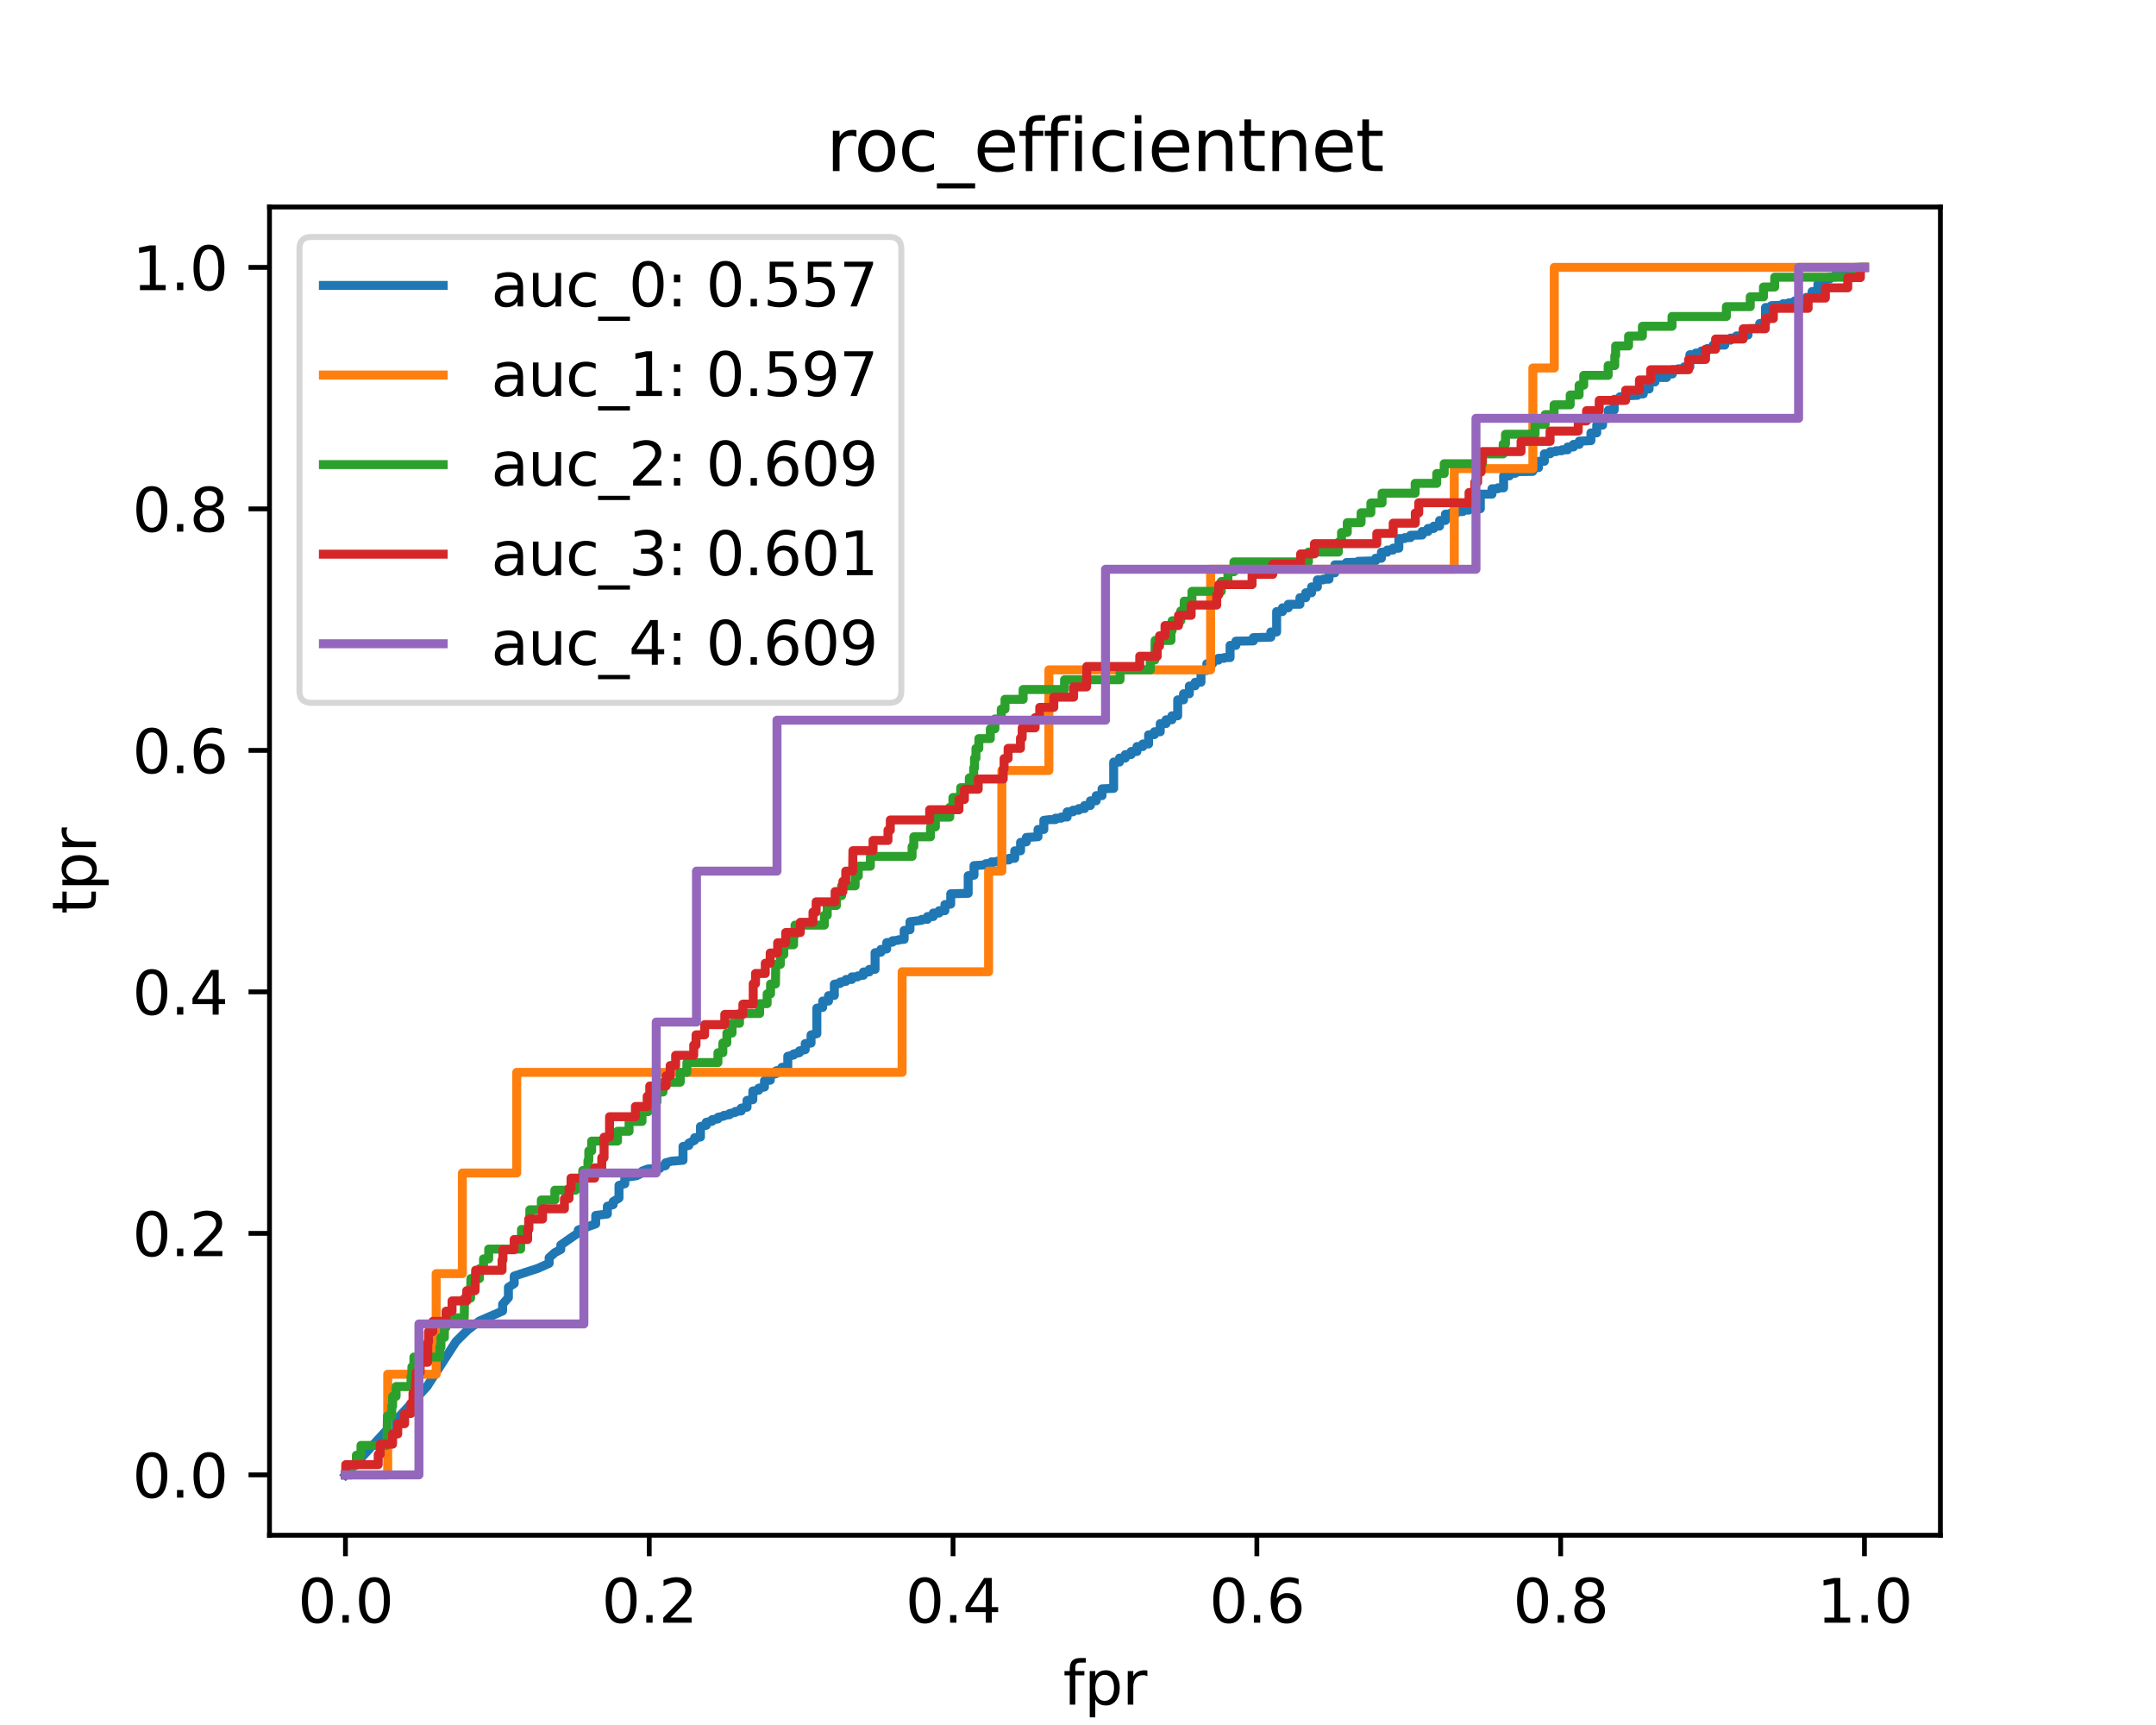 <?xml version="1.0" encoding="utf-8" standalone="no"?>
<!DOCTYPE svg PUBLIC "-//W3C//DTD SVG 1.1//EN"
  "http://www.w3.org/Graphics/SVG/1.1/DTD/svg11.dtd">
<svg height="288pt" version="1.1" viewBox="0 0 360 288" width="360pt" xmlns="http://www.w3.org/2000/svg" xmlns:xlink="http://www.w3.org/1999/xlink">
 <defs>
  <style type="text/css">*{stroke-linecap:butt;stroke-linejoin:round;}</style>
 </defs>
 <g id="figure_1">
  <g id="patch_1">
   <path d="M 0 288 
L 360 288 
L 360 0 
L 0 0 
z
" style="fill:#ffffff;"/>
  </g>
  <g id="axes_1">
   <g id="patch_2">
    <path d="M 45 256.32 
L 324 256.32 
L 324 34.56 
L 45 34.56 
z
" style="fill:#ffffff;"/>
   </g>
   <g id="matplotlib.axis_1">
    <g id="xtick_1">
     <g id="line2d_1">
      <defs>
       <path d="M 0 0 
L 0 3.5 
" id="me33d2b4b47" style="stroke:#000000;stroke-width:0.8;"/>
      </defs>
      <g>
       <use style="stroke:#000000;stroke-width:0.8;" x="57.682" xlink:href="#me33d2b4b47" y="256.32"/>
      </g>
     </g>
     <g id="text_1">
      <!-- 0.0 -->
      <g transform="translate(49.73 270.918)scale(0.1 -0.1)">
       <defs>
        <path d="M 2034 4250 
Q 1547 4250 1301 3770 
Q 1056 3291 1056 2328 
Q 1056 1369 1301 889 
Q 1547 409 2034 409 
Q 2525 409 2770 889 
Q 3016 1369 3016 2328 
Q 3016 3291 2770 3770 
Q 2525 4250 2034 4250 
z
M 2034 4750 
Q 2819 4750 3233 4129 
Q 3647 3509 3647 2328 
Q 3647 1150 3233 529 
Q 2819 -91 2034 -91 
Q 1250 -91 836 529 
Q 422 1150 422 2328 
Q 422 3509 836 4129 
Q 1250 4750 2034 4750 
z
" id="DejaVuSans-30" transform="scale(0.016)"/>
        <path d="M 684 794 
L 1344 794 
L 1344 0 
L 684 0 
L 684 794 
z
" id="DejaVuSans-2e" transform="scale(0.016)"/>
       </defs>
       <use xlink:href="#DejaVuSans-30"/>
       <use x="63.623" xlink:href="#DejaVuSans-2e"/>
       <use x="95.41" xlink:href="#DejaVuSans-30"/>
      </g>
     </g>
    </g>
    <g id="xtick_2">
     <g id="line2d_2">
      <g>
       <use style="stroke:#000000;stroke-width:0.8;" x="108.409" xlink:href="#me33d2b4b47" y="256.32"/>
      </g>
     </g>
     <g id="text_2">
      <!-- 0.2 -->
      <g transform="translate(100.458 270.918)scale(0.1 -0.1)">
       <defs>
        <path d="M 1228 531 
L 3431 531 
L 3431 0 
L 469 0 
L 469 531 
Q 828 903 1448 1529 
Q 2069 2156 2228 2338 
Q 2531 2678 2651 2914 
Q 2772 3150 2772 3378 
Q 2772 3750 2511 3984 
Q 2250 4219 1831 4219 
Q 1534 4219 1204 4116 
Q 875 4013 500 3803 
L 500 4441 
Q 881 4594 1212 4672 
Q 1544 4750 1819 4750 
Q 2544 4750 2975 4387 
Q 3406 4025 3406 3419 
Q 3406 3131 3298 2873 
Q 3191 2616 2906 2266 
Q 2828 2175 2409 1742 
Q 1991 1309 1228 531 
z
" id="DejaVuSans-32" transform="scale(0.016)"/>
       </defs>
       <use xlink:href="#DejaVuSans-30"/>
       <use x="63.623" xlink:href="#DejaVuSans-2e"/>
       <use x="95.41" xlink:href="#DejaVuSans-32"/>
      </g>
     </g>
    </g>
    <g id="xtick_3">
     <g id="line2d_3">
      <g>
       <use style="stroke:#000000;stroke-width:0.8;" x="159.136" xlink:href="#me33d2b4b47" y="256.32"/>
      </g>
     </g>
     <g id="text_3">
      <!-- 0.4 -->
      <g transform="translate(151.185 270.918)scale(0.1 -0.1)">
       <defs>
        <path d="M 2419 4116 
L 825 1625 
L 2419 1625 
L 2419 4116 
z
M 2253 4666 
L 3047 4666 
L 3047 1625 
L 3713 1625 
L 3713 1100 
L 3047 1100 
L 3047 0 
L 2419 0 
L 2419 1100 
L 313 1100 
L 313 1709 
L 2253 4666 
z
" id="DejaVuSans-34" transform="scale(0.016)"/>
       </defs>
       <use xlink:href="#DejaVuSans-30"/>
       <use x="63.623" xlink:href="#DejaVuSans-2e"/>
       <use x="95.41" xlink:href="#DejaVuSans-34"/>
      </g>
     </g>
    </g>
    <g id="xtick_4">
     <g id="line2d_4">
      <g>
       <use style="stroke:#000000;stroke-width:0.8;" x="209.864" xlink:href="#me33d2b4b47" y="256.32"/>
      </g>
     </g>
     <g id="text_4">
      <!-- 0.6 -->
      <g transform="translate(201.912 270.918)scale(0.1 -0.1)">
       <defs>
        <path d="M 2113 2584 
Q 1688 2584 1439 2293 
Q 1191 2003 1191 1497 
Q 1191 994 1439 701 
Q 1688 409 2113 409 
Q 2538 409 2786 701 
Q 3034 994 3034 1497 
Q 3034 2003 2786 2293 
Q 2538 2584 2113 2584 
z
M 3366 4563 
L 3366 3988 
Q 3128 4100 2886 4159 
Q 2644 4219 2406 4219 
Q 1781 4219 1451 3797 
Q 1122 3375 1075 2522 
Q 1259 2794 1537 2939 
Q 1816 3084 2150 3084 
Q 2853 3084 3261 2657 
Q 3669 2231 3669 1497 
Q 3669 778 3244 343 
Q 2819 -91 2113 -91 
Q 1303 -91 875 529 
Q 447 1150 447 2328 
Q 447 3434 972 4092 
Q 1497 4750 2381 4750 
Q 2619 4750 2861 4703 
Q 3103 4656 3366 4563 
z
" id="DejaVuSans-36" transform="scale(0.016)"/>
       </defs>
       <use xlink:href="#DejaVuSans-30"/>
       <use x="63.623" xlink:href="#DejaVuSans-2e"/>
       <use x="95.41" xlink:href="#DejaVuSans-36"/>
      </g>
     </g>
    </g>
    <g id="xtick_5">
     <g id="line2d_5">
      <g>
       <use style="stroke:#000000;stroke-width:0.8;" x="260.591" xlink:href="#me33d2b4b47" y="256.32"/>
      </g>
     </g>
     <g id="text_5">
      <!-- 0.8 -->
      <g transform="translate(252.639 270.918)scale(0.1 -0.1)">
       <defs>
        <path d="M 2034 2216 
Q 1584 2216 1326 1975 
Q 1069 1734 1069 1313 
Q 1069 891 1326 650 
Q 1584 409 2034 409 
Q 2484 409 2743 651 
Q 3003 894 3003 1313 
Q 3003 1734 2745 1975 
Q 2488 2216 2034 2216 
z
M 1403 2484 
Q 997 2584 770 2862 
Q 544 3141 544 3541 
Q 544 4100 942 4425 
Q 1341 4750 2034 4750 
Q 2731 4750 3128 4425 
Q 3525 4100 3525 3541 
Q 3525 3141 3298 2862 
Q 3072 2584 2669 2484 
Q 3125 2378 3379 2068 
Q 3634 1759 3634 1313 
Q 3634 634 3220 271 
Q 2806 -91 2034 -91 
Q 1263 -91 848 271 
Q 434 634 434 1313 
Q 434 1759 690 2068 
Q 947 2378 1403 2484 
z
M 1172 3481 
Q 1172 3119 1398 2916 
Q 1625 2713 2034 2713 
Q 2441 2713 2670 2916 
Q 2900 3119 2900 3481 
Q 2900 3844 2670 4047 
Q 2441 4250 2034 4250 
Q 1625 4250 1398 4047 
Q 1172 3844 1172 3481 
z
" id="DejaVuSans-38" transform="scale(0.016)"/>
       </defs>
       <use xlink:href="#DejaVuSans-30"/>
       <use x="63.623" xlink:href="#DejaVuSans-2e"/>
       <use x="95.41" xlink:href="#DejaVuSans-38"/>
      </g>
     </g>
    </g>
    <g id="xtick_6">
     <g id="line2d_6">
      <g>
       <use style="stroke:#000000;stroke-width:0.8;" x="311.318" xlink:href="#me33d2b4b47" y="256.32"/>
      </g>
     </g>
     <g id="text_6">
      <!-- 1.0 -->
      <g transform="translate(303.367 270.918)scale(0.1 -0.1)">
       <defs>
        <path d="M 794 531 
L 1825 531 
L 1825 4091 
L 703 3866 
L 703 4441 
L 1819 4666 
L 2450 4666 
L 2450 531 
L 3481 531 
L 3481 0 
L 794 0 
L 794 531 
z
" id="DejaVuSans-31" transform="scale(0.016)"/>
       </defs>
       <use xlink:href="#DejaVuSans-31"/>
       <use x="63.623" xlink:href="#DejaVuSans-2e"/>
       <use x="95.41" xlink:href="#DejaVuSans-30"/>
      </g>
     </g>
    </g>
    <g id="text_7">
     <!-- fpr -->
     <g transform="translate(177.51 284.597)scale(0.1 -0.1)">
      <defs>
       <path d="M 2375 4863 
L 2375 4384 
L 1825 4384 
Q 1516 4384 1395 4259 
Q 1275 4134 1275 3809 
L 1275 3500 
L 2222 3500 
L 2222 3053 
L 1275 3053 
L 1275 0 
L 697 0 
L 697 3053 
L 147 3053 
L 147 3500 
L 697 3500 
L 697 3744 
Q 697 4328 969 4595 
Q 1241 4863 1831 4863 
L 2375 4863 
z
" id="DejaVuSans-66" transform="scale(0.016)"/>
       <path d="M 1159 525 
L 1159 -1331 
L 581 -1331 
L 581 3500 
L 1159 3500 
L 1159 2969 
Q 1341 3281 1617 3432 
Q 1894 3584 2278 3584 
Q 2916 3584 3314 3078 
Q 3713 2572 3713 1747 
Q 3713 922 3314 415 
Q 2916 -91 2278 -91 
Q 1894 -91 1617 61 
Q 1341 213 1159 525 
z
M 3116 1747 
Q 3116 2381 2855 2742 
Q 2594 3103 2138 3103 
Q 1681 3103 1420 2742 
Q 1159 2381 1159 1747 
Q 1159 1113 1420 752 
Q 1681 391 2138 391 
Q 2594 391 2855 752 
Q 3116 1113 3116 1747 
z
" id="DejaVuSans-70" transform="scale(0.016)"/>
       <path d="M 2631 2963 
Q 2534 3019 2420 3045 
Q 2306 3072 2169 3072 
Q 1681 3072 1420 2755 
Q 1159 2438 1159 1844 
L 1159 0 
L 581 0 
L 581 3500 
L 1159 3500 
L 1159 2956 
Q 1341 3275 1631 3429 
Q 1922 3584 2338 3584 
Q 2397 3584 2469 3576 
Q 2541 3569 2628 3553 
L 2631 2963 
z
" id="DejaVuSans-72" transform="scale(0.016)"/>
      </defs>
      <use xlink:href="#DejaVuSans-66"/>
      <use x="35.205" xlink:href="#DejaVuSans-70"/>
      <use x="98.682" xlink:href="#DejaVuSans-72"/>
     </g>
    </g>
   </g>
   <g id="matplotlib.axis_2">
    <g id="ytick_1">
     <g id="line2d_7">
      <defs>
       <path d="M 0 0 
L -3.5 0 
" id="m406344118f" style="stroke:#000000;stroke-width:0.8;"/>
      </defs>
      <g>
       <use style="stroke:#000000;stroke-width:0.8;" x="45" xlink:href="#m406344118f" y="246.24"/>
      </g>
     </g>
     <g id="text_8">
      <!-- 0.0 -->
      <g transform="translate(22.097 250.039)scale(0.1 -0.1)">
       <use xlink:href="#DejaVuSans-30"/>
       <use x="63.623" xlink:href="#DejaVuSans-2e"/>
       <use x="95.41" xlink:href="#DejaVuSans-30"/>
      </g>
     </g>
    </g>
    <g id="ytick_2">
     <g id="line2d_8">
      <g>
       <use style="stroke:#000000;stroke-width:0.8;" x="45" xlink:href="#m406344118f" y="205.92"/>
      </g>
     </g>
     <g id="text_9">
      <!-- 0.2 -->
      <g transform="translate(22.097 209.719)scale(0.1 -0.1)">
       <use xlink:href="#DejaVuSans-30"/>
       <use x="63.623" xlink:href="#DejaVuSans-2e"/>
       <use x="95.41" xlink:href="#DejaVuSans-32"/>
      </g>
     </g>
    </g>
    <g id="ytick_3">
     <g id="line2d_9">
      <g>
       <use style="stroke:#000000;stroke-width:0.8;" x="45" xlink:href="#m406344118f" y="165.6"/>
      </g>
     </g>
     <g id="text_10">
      <!-- 0.4 -->
      <g transform="translate(22.097 169.399)scale(0.1 -0.1)">
       <use xlink:href="#DejaVuSans-30"/>
       <use x="63.623" xlink:href="#DejaVuSans-2e"/>
       <use x="95.41" xlink:href="#DejaVuSans-34"/>
      </g>
     </g>
    </g>
    <g id="ytick_4">
     <g id="line2d_10">
      <g>
       <use style="stroke:#000000;stroke-width:0.8;" x="45" xlink:href="#m406344118f" y="125.28"/>
      </g>
     </g>
     <g id="text_11">
      <!-- 0.6 -->
      <g transform="translate(22.097 129.079)scale(0.1 -0.1)">
       <use xlink:href="#DejaVuSans-30"/>
       <use x="63.623" xlink:href="#DejaVuSans-2e"/>
       <use x="95.41" xlink:href="#DejaVuSans-36"/>
      </g>
     </g>
    </g>
    <g id="ytick_5">
     <g id="line2d_11">
      <g>
       <use style="stroke:#000000;stroke-width:0.8;" x="45" xlink:href="#m406344118f" y="84.96"/>
      </g>
     </g>
     <g id="text_12">
      <!-- 0.8 -->
      <g transform="translate(22.097 88.759)scale(0.1 -0.1)">
       <use xlink:href="#DejaVuSans-30"/>
       <use x="63.623" xlink:href="#DejaVuSans-2e"/>
       <use x="95.41" xlink:href="#DejaVuSans-38"/>
      </g>
     </g>
    </g>
    <g id="ytick_6">
     <g id="line2d_12">
      <g>
       <use style="stroke:#000000;stroke-width:0.8;" x="45" xlink:href="#m406344118f" y="44.64"/>
      </g>
     </g>
     <g id="text_13">
      <!-- 1.0 -->
      <g transform="translate(22.097 48.439)scale(0.1 -0.1)">
       <use xlink:href="#DejaVuSans-31"/>
       <use x="63.623" xlink:href="#DejaVuSans-2e"/>
       <use x="95.41" xlink:href="#DejaVuSans-30"/>
      </g>
     </g>
    </g>
    <g id="text_14">
     <!-- tpr -->
     <g transform="translate(16.017 152.63)rotate(-90)scale(0.1 -0.1)">
      <defs>
       <path d="M 1172 4494 
L 1172 3500 
L 2356 3500 
L 2356 3053 
L 1172 3053 
L 1172 1153 
Q 1172 725 1289 603 
Q 1406 481 1766 481 
L 2356 481 
L 2356 0 
L 1766 0 
Q 1100 0 847 248 
Q 594 497 594 1153 
L 594 3053 
L 172 3053 
L 172 3500 
L 594 3500 
L 594 4494 
L 1172 4494 
z
" id="DejaVuSans-74" transform="scale(0.016)"/>
      </defs>
      <use xlink:href="#DejaVuSans-74"/>
      <use x="39.209" xlink:href="#DejaVuSans-70"/>
      <use x="102.686" xlink:href="#DejaVuSans-72"/>
     </g>
    </g>
   </g>
   <g id="line2d_13">
    <path clip-path="url(#pe8dbc25675)" d="M 57.682 246.24 
L 71.287 231.501 
L 76.146 223.975 
L 78.089 222.054 
L 80.033 220.565 
L 83.92 218.879 
L 83.92 217.742 
L 84.892 216.645 
L 84.892 214.92 
L 85.864 214.293 
L 85.864 213.039 
L 89.751 211.784 
L 91.694 210.922 
L 91.694 209.981 
L 92.666 209.119 
L 93.638 208.609 
L 93.638 207.864 
L 96.553 205.826 
L 96.553 205.356 
L 99.469 204.336 
L 99.469 202.925 
L 101.412 202.69 
L 101.412 201.396 
L 102.384 201.122 
L 102.384 200.612 
L 103.356 200.024 
L 103.356 197.908 
L 104.328 197.633 
L 104.328 196.575 
L 106.271 196.301 
L 107.243 195.83 
L 107.243 195.517 
L 108.215 195.164 
L 110.158 195.085 
L 110.158 194.85 
L 111.13 194.615 
L 111.13 194.145 
L 112.102 193.87 
L 114.045 193.713 
L 114.045 191.401 
L 115.017 191.244 
L 115.017 190.852 
L 115.989 190.382 
L 115.989 189.95 
L 116.961 189.833 
L 116.961 188.069 
L 117.933 187.873 
L 117.933 187.363 
L 118.904 187.206 
L 118.904 186.932 
L 119.876 186.814 
L 119.876 186.54 
L 120.848 186.344 
L 120.848 186.226 
L 121.82 186.109 
L 121.82 185.913 
L 122.792 185.717 
L 122.792 185.56 
L 123.763 185.482 
L 123.763 185.011 
L 124.735 184.855 
L 124.735 183.718 
L 125.707 183.6 
L 125.707 182.15 
L 126.679 182.032 
L 126.679 181.679 
L 127.65 181.483 
L 127.65 180.425 
L 128.622 180.347 
L 128.622 179.484 
L 129.594 179.249 
L 129.594 178.779 
L 130.566 178.583 
L 130.566 178.191 
L 131.538 178.191 
L 131.538 178.151 
L 131.538 176.348 
L 132.509 176.152 
L 132.509 175.956 
L 133.481 175.76 
L 133.481 175.447 
L 134.453 175.251 
L 134.453 174.232 
L 135.425 174.153 
L 135.425 172.781 
L 136.397 172.585 
L 136.397 168.313 
L 137.368 168.195 
L 137.368 167.137 
L 138.34 167.137 
L 138.34 167.097 
L 138.34 166.235 
L 139.312 166.196 
L 139.312 164.314 
L 140.284 164.197 
L 140.284 163.961 
L 141.255 163.844 
L 141.255 163.53 
L 142.227 163.53 
L 142.227 163.452 
L 142.227 163.099 
L 143.199 163.099 
L 143.199 163.021 
L 143.199 162.942 
L 144.171 162.825 
L 144.171 162.276 
L 145.143 162.276 
L 145.143 162.237 
L 145.143 161.845 
L 146.114 161.845 
L 146.114 161.806 
L 146.114 159.062 
L 147.086 158.983 
L 147.086 158.513 
L 148.058 158.434 
L 148.058 157.376 
L 149.03 157.298 
L 149.03 157.062 
L 150.002 156.984 
L 150.002 156.906 
L 150.973 156.827 
L 150.973 155.338 
L 151.945 155.22 
L 151.945 153.887 
L 153.889 153.652 
L 153.889 153.495 
L 154.861 153.495 
L 154.861 153.025 
L 155.832 153.025 
L 155.832 152.947 
L 155.832 152.437 
L 156.804 152.437 
L 156.804 152.359 
L 156.804 152.045 
L 157.776 152.045 
L 157.776 151.967 
L 157.776 151.026 
L 158.748 150.947 
L 158.748 149.223 
L 161.663 149.144 
L 161.663 146.204 
L 162.635 146.126 
L 162.635 144.519 
L 164.578 144.401 
L 164.578 144.205 
L 165.55 144.166 
L 165.55 143.892 
L 166.522 143.892 
L 166.522 143.813 
L 166.522 143.774 
L 167.494 143.774 
L 167.494 143.578 
L 168.466 143.578 
L 168.466 143.304 
L 169.437 143.304 
L 169.437 143.225 
L 169.437 142.049 
L 170.409 142.049 
L 170.409 140.638 
L 171.381 140.56 
L 171.381 139.815 
L 173.324 139.697 
L 173.324 138.482 
L 174.296 138.482 
L 174.296 136.953 
L 175.268 136.836 
L 176.24 136.836 
L 176.24 136.601 
L 177.212 136.601 
L 177.212 136.522 
L 177.212 136.405 
L 178.183 136.405 
L 178.183 136.326 
L 178.183 135.542 
L 179.155 135.542 
L 179.155 135.268 
L 180.127 135.268 
L 180.127 134.993 
L 181.099 134.993 
L 181.099 134.915 
L 181.099 134.484 
L 182.071 134.484 
L 182.071 134.406 
L 182.071 133.7 
L 183.042 133.7 
L 183.042 132.838 
L 184.014 132.838 
L 184.014 131.701 
L 185.958 131.622 
L 185.958 127.232 
L 186.929 127.232 
L 186.929 126.566 
L 187.901 126.566 
L 187.901 125.978 
L 188.873 125.978 
L 188.873 125.468 
L 189.845 125.468 
L 189.845 124.645 
L 190.817 124.645 
L 190.817 124.214 
L 191.788 124.214 
L 191.788 122.685 
L 192.76 122.646 
L 192.76 122.175 
L 193.732 122.175 
L 193.732 120.803 
L 194.704 120.803 
L 194.704 120.176 
L 195.676 120.176 
L 195.676 119.51 
L 196.647 119.51 
L 196.647 116.844 
L 197.619 116.844 
L 197.619 115.825 
L 198.591 115.825 
L 198.591 114.532 
L 199.563 114.492 
L 199.563 113.904 
L 200.534 113.904 
L 200.534 111.945 
L 201.506 111.945 
L 201.506 111.866 
L 201.506 110.808 
L 202.478 110.808 
L 202.478 110.22 
L 203.45 110.22 
L 203.45 109.906 
L 204.422 109.906 
L 204.422 109.789 
L 205.393 109.789 
L 205.393 107.75 
L 206.365 107.75 
L 206.365 107.045 
L 209.281 107.005 
L 209.281 106.457 
L 212.196 106.378 
L 212.196 105.516 
L 213.168 105.516 
L 213.168 102.106 
L 214.139 102.106 
L 214.139 101.478 
L 215.111 101.478 
L 215.111 100.89 
L 217.055 100.89 
L 217.055 99.793 
L 218.027 99.793 
L 218.027 98.97 
L 218.998 98.97 
L 218.998 97.99 
L 219.97 97.99 
L 219.97 96.814 
L 220.942 96.814 
L 220.942 96.696 
L 221.914 96.696 
L 221.914 95.638 
L 222.886 95.638 
L 222.886 94.305 
L 224.829 94.305 
L 224.829 93.913 
L 226.773 93.874 
L 226.773 93.717 
L 229.688 93.639 
L 229.688 93.207 
L 230.66 93.207 
L 230.66 92.188 
L 231.632 92.188 
L 231.632 91.835 
L 232.603 91.835 
L 232.603 91.522 
L 233.575 91.522 
L 233.575 89.915 
L 234.547 89.915 
L 234.547 89.758 
L 235.519 89.758 
L 235.519 89.366 
L 237.462 89.327 
L 237.462 88.739 
L 238.434 88.739 
L 238.434 88.229 
L 239.406 88.229 
L 239.406 87.837 
L 240.378 87.837 
L 240.378 86.896 
L 241.35 86.896 
L 241.35 85.838 
L 242.321 85.838 
L 242.321 85.603 
L 243.293 85.603 
L 243.293 85.407 
L 244.265 85.407 
L 244.265 85.172 
L 245.237 85.172 
L 245.237 84.936 
L 247.18 84.936 
L 247.18 82.506 
L 249.124 82.506 
L 249.124 81.605 
L 250.096 81.605 
L 250.096 81.565 
L 250.096 81.448 
L 251.067 81.448 
L 251.067 79.449 
L 252.039 79.449 
L 252.039 79.017 
L 253.011 79.017 
L 253.011 78.743 
L 255.926 78.704 
L 255.926 78.077 
L 256.898 78.077 
L 256.898 77.018 
L 257.87 77.018 
L 257.87 75.764 
L 258.842 75.764 
L 258.842 75.411 
L 259.813 75.411 
L 259.813 75.254 
L 260.785 75.254 
L 260.785 75.098 
L 261.757 75.098 
L 261.757 74.627 
L 262.729 74.627 
L 262.729 74.196 
L 263.701 74.196 
L 263.701 73.647 
L 265.644 73.569 
L 265.644 72.275 
L 266.616 72.275 
L 266.616 70.982 
L 267.588 70.982 
L 267.588 69.845 
L 268.56 69.845 
L 268.56 68.473 
L 269.531 68.473 
L 269.531 66.67 
L 270.503 66.67 
L 270.503 66.239 
L 271.475 66.239 
L 271.475 66.082 
L 273.418 66.003 
L 273.418 65.768 
L 274.39 65.768 
L 274.39 64.945 
L 275.362 64.945 
L 275.362 63.769 
L 276.334 63.769 
L 276.334 63.024 
L 278.277 63.024 
L 278.277 62.436 
L 279.249 62.436 
L 279.249 61.731 
L 280.221 61.731 
L 280.221 61.574 
L 281.193 61.574 
L 281.193 61.26 
L 282.165 61.26 
L 282.165 59.222 
L 283.136 59.222 
L 283.136 58.948 
L 284.108 58.948 
L 284.108 58.595 
L 285.08 58.595 
L 285.08 58.203 
L 286.052 58.203 
L 286.052 57.615 
L 287.995 57.615 
L 287.995 56.792 
L 288.967 56.792 
L 288.967 56.439 
L 289.939 56.439 
L 289.939 56.086 
L 290.911 56.086 
L 290.911 55.929 
L 291.882 55.929 
L 291.882 54.871 
L 293.826 54.793 
L 293.826 54.009 
L 294.798 54.009 
L 294.798 51.343 
L 295.77 51.343 
L 295.77 51.029 
L 297.713 50.951 
L 297.713 50.716 
L 298.685 50.716 
L 298.685 50.559 
L 299.657 50.559 
L 299.657 50.245 
L 300.629 50.245 
L 300.629 50.049 
L 301.6 50.049 
L 301.6 49.657 
L 302.572 49.657 
L 302.572 48.677 
L 303.544 48.677 
L 303.544 47.423 
L 304.516 47.423 
L 304.516 46.6 
L 305.487 46.6 
L 305.487 46.247 
L 306.459 46.247 
L 306.459 45.894 
L 307.431 45.894 
L 307.431 45.738 
L 308.403 45.738 
L 308.403 45.581 
L 309.375 45.581 
L 309.375 44.797 
L 310.346 44.797 
L 310.346 44.64 
L 311.318 44.64 
L 311.318 44.64 
" style="fill:none;stroke:#1f77b4;stroke-linecap:square;stroke-width:1.5;"/>
   </g>
   <g id="line2d_14">
    <path clip-path="url(#pe8dbc25675)" d="M 57.682 246.24 
L 57.729 246.24 
L 64.738 246.24 
L 64.738 229.44 
L 72.829 229.44 
L 72.829 212.64 
L 73.44 212.64 
L 73.534 212.64 
L 77.203 212.64 
L 77.203 195.84 
L 86.282 195.84 
L 86.282 179.04 
L 150.632 179.04 
L 150.632 162.24 
L 165.073 162.24 
L 165.073 145.44 
L 167.284 145.44 
L 167.284 128.64 
L 175.139 128.64 
L 175.139 111.84 
L 202.14 111.84 
L 202.14 95.04 
L 205.997 95.04 
L 206.091 95.04 
L 242.829 95.04 
L 242.829 78.24 
L 255.953 78.24 
L 255.953 61.44 
L 259.528 61.44 
L 259.528 44.64 
L 311.318 44.64 
" style="fill:none;stroke:#ff7f0e;stroke-linecap:square;stroke-width:1.5;"/>
   </g>
   <g id="line2d_15">
    <path clip-path="url(#pe8dbc25675)" d="M 57.682 246.24 
L 58.642 246.24 
L 58.642 244.601 
L 59.507 244.601 
L 59.507 242.962 
L 60.275 242.962 
L 60.275 241.323 
L 64.598 241.323 
L 64.694 236.406 
L 65.414 236.406 
L 65.414 234.767 
L 65.558 234.767 
L 65.558 233.128 
L 66.135 233.128 
L 66.135 231.489 
L 68.632 231.489 
L 68.632 229.85 
L 68.776 229.85 
L 68.776 228.211 
L 69.113 228.211 
L 69.113 226.572 
L 73.435 226.572 
L 73.435 224.933 
L 73.627 224.933 
L 73.627 223.294 
L 74.203 223.294 
L 74.203 221.655 
L 74.444 221.655 
L 74.444 220.016 
L 77.517 220.016 
L 77.565 216.738 
L 78.574 216.738 
L 78.622 213.46 
L 80.063 213.46 
L 80.063 211.82 
L 80.735 211.82 
L 80.735 210.181 
L 81.6 210.181 
L 81.6 208.542 
L 86.931 208.542 
L 86.931 206.903 
L 87.075 206.903 
L 87.075 205.264 
L 88.276 205.264 
L 88.276 203.625 
L 88.468 203.625 
L 88.468 201.986 
L 90.389 201.986 
L 90.389 200.347 
L 92.646 200.347 
L 92.646 198.708 
L 96.104 198.708 
L 96.104 197.069 
L 97.305 197.069 
L 97.305 195.43 
L 98.17 195.43 
L 98.17 193.791 
L 98.314 193.791 
L 98.314 192.152 
L 98.794 192.152 
L 98.794 190.513 
L 103.116 190.513 
L 103.116 188.874 
L 105.038 188.874 
L 105.038 187.235 
L 107.199 187.235 
L 107.199 185.596 
L 108.207 185.596 
L 108.207 183.957 
L 109.696 183.957 
L 109.696 182.318 
L 110.705 182.318 
L 110.705 180.679 
L 113.587 180.679 
L 113.587 179.04 
L 114.691 179.04 
L 114.691 177.401 
L 119.878 177.401 
L 119.878 175.762 
L 120.695 175.762 
L 120.695 174.123 
L 121.367 174.123 
L 121.367 172.484 
L 122.232 172.484 
L 122.232 170.845 
L 123.48 170.845 
L 123.48 169.206 
L 126.842 169.206 
L 126.842 167.567 
L 128.091 167.567 
L 128.091 165.928 
L 128.667 165.928 
L 128.667 164.289 
L 129.484 164.289 
L 129.532 161.011 
L 130.3 161.011 
L 130.3 159.372 
L 130.877 159.372 
L 130.877 157.733 
L 132.51 157.733 
L 132.51 156.094 
L 132.75 156.094 
L 132.75 154.455 
L 137.649 154.455 
L 137.649 152.816 
L 138.129 152.816 
L 138.129 151.177 
L 139.666 151.177 
L 139.666 149.538 
L 140.53 149.538 
L 140.53 147.899 
L 142.788 147.899 
L 142.788 146.26 
L 143.316 146.26 
L 143.316 144.62 
L 145.333 144.62 
L 145.333 142.981 
L 152.297 142.981 
L 152.297 141.342 
L 152.585 141.342 
L 152.585 139.703 
L 155.371 139.703 
L 155.371 138.064 
L 156.187 138.064 
L 156.187 136.425 
L 158.589 136.425 
L 158.589 134.786 
L 159.117 134.786 
L 159.117 133.147 
L 160.414 133.147 
L 160.414 131.508 
L 161.855 131.508 
L 161.855 129.869 
L 162.575 129.869 
L 162.575 128.23 
L 162.719 128.23 
L 162.719 126.591 
L 162.959 126.591 
L 162.959 124.952 
L 163.44 124.952 
L 163.44 123.313 
L 165.361 123.313 
L 165.361 121.674 
L 166.129 121.674 
L 166.129 120.035 
L 167.186 120.035 
L 167.186 118.396 
L 167.81 118.396 
L 167.81 116.757 
L 170.836 116.757 
L 170.836 115.118 
L 177.752 115.118 
L 177.752 113.479 
L 187.021 113.479 
L 187.021 111.84 
L 192.064 111.84 
L 192.064 110.201 
L 192.833 110.201 
L 192.881 106.923 
L 195.522 106.923 
L 195.522 105.284 
L 195.715 105.284 
L 195.715 103.645 
L 197.155 103.645 
L 197.155 102.006 
L 197.732 102.006 
L 197.732 100.367 
L 199.028 100.367 
L 199.028 98.728 
L 203.927 98.728 
L 203.927 97.089 
L 205.032 97.089 
L 205.032 95.45 
L 206.041 95.45 
L 206.041 93.811 
L 218.48 93.811 
L 218.48 92.172 
L 223.475 92.172 
L 223.475 90.533 
L 224.003 90.533 
L 224.003 88.894 
L 224.964 88.894 
L 224.964 87.255 
L 227.269 87.255 
L 227.269 85.616 
L 228.902 85.616 
L 228.902 83.977 
L 230.775 83.977 
L 230.775 82.338 
L 236.298 82.338 
L 236.298 80.699 
L 239.9 80.699 
L 239.9 79.06 
L 241.149 79.06 
L 241.149 77.42 
L 247.537 77.42 
L 247.537 75.781 
L 250.995 75.781 
L 250.995 74.142 
L 251.379 74.142 
L 251.379 72.503 
L 256.326 72.503 
L 256.326 70.864 
L 258.007 70.864 
L 258.007 69.225 
L 259.496 69.225 
L 259.496 67.586 
L 262.185 67.586 
L 262.185 65.947 
L 263.674 65.947 
L 263.674 64.308 
L 264.443 64.308 
L 264.443 62.669 
L 268.525 62.669 
L 268.525 61.03 
L 269.63 61.03 
L 269.63 59.391 
L 269.774 59.391 
L 269.774 57.752 
L 271.935 57.752 
L 271.935 56.113 
L 274.24 56.113 
L 274.24 54.474 
L 279.187 54.474 
L 279.187 52.835 
L 288.265 52.835 
L 288.265 51.196 
L 292.251 51.196 
L 292.251 49.557 
L 294.46 49.557 
L 294.46 47.918 
L 296.333 47.918 
L 296.333 46.279 
L 309.829 46.279 
L 309.829 44.64 
L 311.318 44.64 
L 311.318 44.64 
" style="fill:none;stroke:#2ca02c;stroke-linecap:square;stroke-width:1.5;"/>
   </g>
   <g id="line2d_16">
    <path clip-path="url(#pe8dbc25675)" d="M 57.682 246.24 
L 57.73 246.24 
L 57.73 244.532 
L 63.152 244.532 
L 63.152 242.823 
L 63.488 242.823 
L 63.488 241.115 
L 65.551 241.115 
L 65.551 239.406 
L 66.415 239.406 
L 66.415 237.698 
L 67.566 237.698 
L 67.566 235.989 
L 68.622 235.989 
L 68.622 234.281 
L 68.958 234.281 
L 68.958 232.572 
L 69.342 232.572 
L 69.342 230.864 
L 69.486 230.864 
L 69.486 229.155 
L 70.157 229.155 
L 70.157 227.447 
L 71.405 227.447 
L 71.453 224.03 
L 71.549 224.03 
L 71.549 222.321 
L 72.269 222.321 
L 72.269 220.613 
L 74.476 220.613 
L 74.476 218.904 
L 75.483 218.904 
L 75.483 217.196 
L 77.931 217.196 
L 77.931 215.487 
L 79.322 215.487 
L 79.418 212.071 
L 83.832 212.071 
L 83.832 210.362 
L 83.976 210.362 
L 83.976 208.654 
L 85.848 208.654 
L 85.848 206.945 
L 88.103 206.945 
L 88.103 205.237 
L 88.295 205.237 
L 88.295 203.528 
L 90.598 203.528 
L 90.598 201.82 
L 94.245 201.82 
L 94.245 200.111 
L 95.012 200.111 
L 95.012 198.403 
L 95.348 198.403 
L 95.348 196.694 
L 99.283 196.694 
L 99.283 194.986 
L 100.482 194.986 
L 100.482 193.277 
L 100.866 193.277 
L 100.866 189.86 
L 101.778 189.86 
L 101.778 186.443 
L 106.096 186.443 
L 106.096 184.735 
L 108.064 184.735 
L 108.064 183.026 
L 108.495 183.026 
L 108.495 181.318 
L 111.23 181.318 
L 111.23 179.609 
L 111.902 179.609 
L 111.902 177.901 
L 112.814 177.901 
L 112.814 176.193 
L 115.837 176.193 
L 115.837 174.484 
L 116.221 174.484 
L 116.221 172.776 
L 117.66 172.776 
L 117.66 171.067 
L 121.019 171.067 
L 121.019 169.359 
L 124.042 169.359 
L 124.042 167.65 
L 125.769 167.65 
L 125.769 164.233 
L 126.153 164.233 
L 126.153 162.525 
L 127.784 162.525 
L 127.784 160.816 
L 128.6 160.816 
L 128.6 159.108 
L 129.848 159.108 
L 129.848 157.399 
L 131.191 157.399 
L 131.191 155.691 
L 133.638 155.691 
L 133.638 153.982 
L 135.75 153.982 
L 135.75 152.274 
L 136.277 152.274 
L 136.277 150.565 
L 139.444 150.565 
L 139.444 148.857 
L 140.74 148.857 
L 140.74 147.148 
L 141.22 147.148 
L 141.22 145.44 
L 142.371 145.44 
L 142.419 142.023 
L 145.778 142.023 
L 145.778 140.315 
L 148.273 140.315 
L 148.273 138.606 
L 148.657 138.606 
L 148.657 136.898 
L 155.231 136.898 
L 155.231 135.189 
L 160.125 135.189 
L 160.125 133.481 
L 161.036 133.481 
L 161.036 131.772 
L 163.34 131.772 
L 163.34 130.064 
L 167.514 130.064 
L 167.514 128.355 
L 167.658 128.355 
L 167.658 126.647 
L 168.33 126.647 
L 168.33 124.938 
L 170.393 124.938 
L 170.393 123.23 
L 170.681 123.23 
L 170.681 121.521 
L 172.84 121.521 
L 172.84 119.813 
L 173.608 119.813 
L 173.608 118.104 
L 175.959 118.104 
L 175.959 116.396 
L 179.27 116.396 
L 179.27 114.687 
L 181.429 114.687 
L 181.477 111.271 
L 190.306 111.271 
L 190.306 109.562 
L 193.233 109.562 
L 193.233 107.854 
L 193.617 107.854 
L 193.617 106.145 
L 194.528 106.145 
L 194.528 104.437 
L 196.784 104.437 
L 196.784 102.728 
L 198.895 102.728 
L 198.895 101.02 
L 203.165 101.02 
L 203.165 99.311 
L 203.501 99.311 
L 203.501 97.603 
L 209.067 97.603 
L 209.067 95.894 
L 212.522 95.894 
L 212.522 94.186 
L 217.176 94.186 
L 217.176 92.477 
L 219.479 92.477 
L 219.479 90.769 
L 229.892 90.769 
L 229.892 89.06 
L 232.627 89.06 
L 232.627 87.352 
L 236.321 87.352 
L 236.321 85.643 
L 236.897 85.643 
L 236.897 83.935 
L 245.294 83.935 
L 245.294 82.226 
L 246.254 82.226 
L 246.254 80.518 
L 246.734 80.518 
L 246.734 78.809 
L 247.309 78.809 
L 247.309 77.101 
L 247.501 77.101 
L 247.501 75.393 
L 253.979 75.393 
L 253.979 73.684 
L 258.825 73.684 
L 258.825 71.976 
L 263.527 71.976 
L 263.527 70.267 
L 264.919 70.267 
L 264.919 68.559 
L 267.03 68.559 
L 267.03 66.85 
L 271.445 66.85 
L 271.445 65.142 
L 273.748 65.142 
L 273.748 63.433 
L 275.619 63.433 
L 275.619 61.725 
L 281.953 61.725 
L 281.953 60.016 
L 284.784 60.016 
L 284.784 58.308 
L 286.463 58.308 
L 286.463 56.599 
L 291.069 56.599 
L 291.069 54.891 
L 294.764 54.891 
L 294.764 53.182 
L 296.108 53.182 
L 296.108 51.474 
L 301.914 51.474 
L 301.914 49.765 
L 304.793 49.765 
L 304.793 48.057 
L 308.535 48.057 
L 308.535 46.348 
L 310.646 46.348 
L 310.646 44.64 
L 311.318 44.64 
L 311.318 44.64 
" style="fill:none;stroke:#d62728;stroke-linecap:square;stroke-width:1.5;"/>
   </g>
   <g id="line2d_17">
    <path clip-path="url(#pe8dbc25675)" d="M 57.682 246.24 
L 57.729 246.24 
L 69.95 246.24 
L 69.95 221.04 
L 73.569 221.04 
L 73.663 221.04 
L 97.495 221.04 
L 97.495 195.84 
L 109.575 195.84 
L 109.575 170.64 
L 116.296 170.64 
L 116.296 145.44 
L 129.74 145.44 
L 129.74 120.24 
L 184.594 120.24 
L 184.594 95.04 
L 213.737 95.04 
L 213.831 95.04 
L 246.452 95.04 
L 246.452 69.84 
L 300.319 69.84 
L 300.319 44.64 
L 311.318 44.64 
" style="fill:none;stroke:#9467bd;stroke-linecap:square;stroke-width:1.5;"/>
   </g>
   <g id="patch_3">
    <path d="M 45 256.32 
L 45 34.56 
" style="fill:none;stroke:#000000;stroke-linecap:square;stroke-linejoin:miter;stroke-width:0.8;"/>
   </g>
   <g id="patch_4">
    <path d="M 324 256.32 
L 324 34.56 
" style="fill:none;stroke:#000000;stroke-linecap:square;stroke-linejoin:miter;stroke-width:0.8;"/>
   </g>
   <g id="patch_5">
    <path d="M 45 256.32 
L 324 256.32 
" style="fill:none;stroke:#000000;stroke-linecap:square;stroke-linejoin:miter;stroke-width:0.8;"/>
   </g>
   <g id="patch_6">
    <path d="M 45 34.56 
L 324 34.56 
" style="fill:none;stroke:#000000;stroke-linecap:square;stroke-linejoin:miter;stroke-width:0.8;"/>
   </g>
   <g id="text_15">
    <!-- roc_efficientnet -->
    <g transform="translate(137.956 28.56)scale(0.12 -0.12)">
     <defs>
      <path d="M 1959 3097 
Q 1497 3097 1228 2736 
Q 959 2375 959 1747 
Q 959 1119 1226 758 
Q 1494 397 1959 397 
Q 2419 397 2687 759 
Q 2956 1122 2956 1747 
Q 2956 2369 2687 2733 
Q 2419 3097 1959 3097 
z
M 1959 3584 
Q 2709 3584 3137 3096 
Q 3566 2609 3566 1747 
Q 3566 888 3137 398 
Q 2709 -91 1959 -91 
Q 1206 -91 779 398 
Q 353 888 353 1747 
Q 353 2609 779 3096 
Q 1206 3584 1959 3584 
z
" id="DejaVuSans-6f" transform="scale(0.016)"/>
      <path d="M 3122 3366 
L 3122 2828 
Q 2878 2963 2633 3030 
Q 2388 3097 2138 3097 
Q 1578 3097 1268 2742 
Q 959 2388 959 1747 
Q 959 1106 1268 751 
Q 1578 397 2138 397 
Q 2388 397 2633 464 
Q 2878 531 3122 666 
L 3122 134 
Q 2881 22 2623 -34 
Q 2366 -91 2075 -91 
Q 1284 -91 818 406 
Q 353 903 353 1747 
Q 353 2603 823 3093 
Q 1294 3584 2113 3584 
Q 2378 3584 2631 3529 
Q 2884 3475 3122 3366 
z
" id="DejaVuSans-63" transform="scale(0.016)"/>
      <path d="M 3263 -1063 
L 3263 -1509 
L -63 -1509 
L -63 -1063 
L 3263 -1063 
z
" id="DejaVuSans-5f" transform="scale(0.016)"/>
      <path d="M 3597 1894 
L 3597 1613 
L 953 1613 
Q 991 1019 1311 708 
Q 1631 397 2203 397 
Q 2534 397 2845 478 
Q 3156 559 3463 722 
L 3463 178 
Q 3153 47 2828 -22 
Q 2503 -91 2169 -91 
Q 1331 -91 842 396 
Q 353 884 353 1716 
Q 353 2575 817 3079 
Q 1281 3584 2069 3584 
Q 2775 3584 3186 3129 
Q 3597 2675 3597 1894 
z
M 3022 2063 
Q 3016 2534 2758 2815 
Q 2500 3097 2075 3097 
Q 1594 3097 1305 2825 
Q 1016 2553 972 2059 
L 3022 2063 
z
" id="DejaVuSans-65" transform="scale(0.016)"/>
      <path d="M 603 3500 
L 1178 3500 
L 1178 0 
L 603 0 
L 603 3500 
z
M 603 4863 
L 1178 4863 
L 1178 4134 
L 603 4134 
L 603 4863 
z
" id="DejaVuSans-69" transform="scale(0.016)"/>
      <path d="M 3513 2113 
L 3513 0 
L 2938 0 
L 2938 2094 
Q 2938 2591 2744 2837 
Q 2550 3084 2163 3084 
Q 1697 3084 1428 2787 
Q 1159 2491 1159 1978 
L 1159 0 
L 581 0 
L 581 3500 
L 1159 3500 
L 1159 2956 
Q 1366 3272 1645 3428 
Q 1925 3584 2291 3584 
Q 2894 3584 3203 3211 
Q 3513 2838 3513 2113 
z
" id="DejaVuSans-6e" transform="scale(0.016)"/>
     </defs>
     <use xlink:href="#DejaVuSans-72"/>
     <use x="38.863" xlink:href="#DejaVuSans-6f"/>
     <use x="100.045" xlink:href="#DejaVuSans-63"/>
     <use x="155.025" xlink:href="#DejaVuSans-5f"/>
     <use x="205.025" xlink:href="#DejaVuSans-65"/>
     <use x="266.549" xlink:href="#DejaVuSans-66"/>
     <use x="301.754" xlink:href="#DejaVuSans-66"/>
     <use x="336.959" xlink:href="#DejaVuSans-69"/>
     <use x="364.742" xlink:href="#DejaVuSans-63"/>
     <use x="419.723" xlink:href="#DejaVuSans-69"/>
     <use x="447.506" xlink:href="#DejaVuSans-65"/>
     <use x="509.029" xlink:href="#DejaVuSans-6e"/>
     <use x="572.408" xlink:href="#DejaVuSans-74"/>
     <use x="611.617" xlink:href="#DejaVuSans-6e"/>
     <use x="674.996" xlink:href="#DejaVuSans-65"/>
     <use x="736.52" xlink:href="#DejaVuSans-74"/>
    </g>
   </g>
   <g id="legend_1">
    <g id="patch_7">
     <path d="M 52 117.341 
L 148.502 117.341 
Q 150.502 117.341 150.502 115.341 
L 150.502 41.56 
Q 150.502 39.56 148.502 39.56 
L 52 39.56 
Q 50 39.56 50 41.56 
L 50 115.341 
Q 50 117.341 52 117.341 
z
" style="fill:#ffffff;opacity:0.8;stroke:#cccccc;stroke-linejoin:miter;"/>
    </g>
    <g id="line2d_18">
     <path d="M 54 47.658 
L 74 47.658 
" style="fill:none;stroke:#1f77b4;stroke-linecap:square;stroke-width:1.5;"/>
    </g>
    <g id="line2d_19"/>
    <g id="text_16">
     <!-- auc_0: 0.557 -->
     <g transform="translate(82 51.158)scale(0.1 -0.1)">
      <defs>
       <path d="M 2194 1759 
Q 1497 1759 1228 1600 
Q 959 1441 959 1056 
Q 959 750 1161 570 
Q 1363 391 1709 391 
Q 2188 391 2477 730 
Q 2766 1069 2766 1631 
L 2766 1759 
L 2194 1759 
z
M 3341 1997 
L 3341 0 
L 2766 0 
L 2766 531 
Q 2569 213 2275 61 
Q 1981 -91 1556 -91 
Q 1019 -91 701 211 
Q 384 513 384 1019 
Q 384 1609 779 1909 
Q 1175 2209 1959 2209 
L 2766 2209 
L 2766 2266 
Q 2766 2663 2505 2880 
Q 2244 3097 1772 3097 
Q 1472 3097 1187 3025 
Q 903 2953 641 2809 
L 641 3341 
Q 956 3463 1253 3523 
Q 1550 3584 1831 3584 
Q 2591 3584 2966 3190 
Q 3341 2797 3341 1997 
z
" id="DejaVuSans-61" transform="scale(0.016)"/>
       <path d="M 544 1381 
L 544 3500 
L 1119 3500 
L 1119 1403 
Q 1119 906 1312 657 
Q 1506 409 1894 409 
Q 2359 409 2629 706 
Q 2900 1003 2900 1516 
L 2900 3500 
L 3475 3500 
L 3475 0 
L 2900 0 
L 2900 538 
Q 2691 219 2414 64 
Q 2138 -91 1772 -91 
Q 1169 -91 856 284 
Q 544 659 544 1381 
z
M 1991 3584 
L 1991 3584 
z
" id="DejaVuSans-75" transform="scale(0.016)"/>
       <path d="M 750 794 
L 1409 794 
L 1409 0 
L 750 0 
L 750 794 
z
M 750 3309 
L 1409 3309 
L 1409 2516 
L 750 2516 
L 750 3309 
z
" id="DejaVuSans-3a" transform="scale(0.016)"/>
       <path id="DejaVuSans-20" transform="scale(0.016)"/>
       <path d="M 691 4666 
L 3169 4666 
L 3169 4134 
L 1269 4134 
L 1269 2991 
Q 1406 3038 1543 3061 
Q 1681 3084 1819 3084 
Q 2600 3084 3056 2656 
Q 3513 2228 3513 1497 
Q 3513 744 3044 326 
Q 2575 -91 1722 -91 
Q 1428 -91 1123 -41 
Q 819 9 494 109 
L 494 744 
Q 775 591 1075 516 
Q 1375 441 1709 441 
Q 2250 441 2565 725 
Q 2881 1009 2881 1497 
Q 2881 1984 2565 2268 
Q 2250 2553 1709 2553 
Q 1456 2553 1204 2497 
Q 953 2441 691 2322 
L 691 4666 
z
" id="DejaVuSans-35" transform="scale(0.016)"/>
       <path d="M 525 4666 
L 3525 4666 
L 3525 4397 
L 1831 0 
L 1172 0 
L 2766 4134 
L 525 4134 
L 525 4666 
z
" id="DejaVuSans-37" transform="scale(0.016)"/>
      </defs>
      <use xlink:href="#DejaVuSans-61"/>
      <use x="61.279" xlink:href="#DejaVuSans-75"/>
      <use x="124.658" xlink:href="#DejaVuSans-63"/>
      <use x="179.639" xlink:href="#DejaVuSans-5f"/>
      <use x="229.639" xlink:href="#DejaVuSans-30"/>
      <use x="293.262" xlink:href="#DejaVuSans-3a"/>
      <use x="326.953" xlink:href="#DejaVuSans-20"/>
      <use x="358.74" xlink:href="#DejaVuSans-30"/>
      <use x="422.363" xlink:href="#DejaVuSans-2e"/>
      <use x="454.15" xlink:href="#DejaVuSans-35"/>
      <use x="517.773" xlink:href="#DejaVuSans-35"/>
      <use x="581.396" xlink:href="#DejaVuSans-37"/>
     </g>
    </g>
    <g id="line2d_20">
     <path d="M 54 62.615 
L 74 62.615 
" style="fill:none;stroke:#ff7f0e;stroke-linecap:square;stroke-width:1.5;"/>
    </g>
    <g id="line2d_21"/>
    <g id="text_17">
     <!-- auc_1: 0.597 -->
     <g transform="translate(82 66.115)scale(0.1 -0.1)">
      <defs>
       <path d="M 703 97 
L 703 672 
Q 941 559 1184 500 
Q 1428 441 1663 441 
Q 2288 441 2617 861 
Q 2947 1281 2994 2138 
Q 2813 1869 2534 1725 
Q 2256 1581 1919 1581 
Q 1219 1581 811 2004 
Q 403 2428 403 3163 
Q 403 3881 828 4315 
Q 1253 4750 1959 4750 
Q 2769 4750 3195 4129 
Q 3622 3509 3622 2328 
Q 3622 1225 3098 567 
Q 2575 -91 1691 -91 
Q 1453 -91 1209 -44 
Q 966 3 703 97 
z
M 1959 2075 
Q 2384 2075 2632 2365 
Q 2881 2656 2881 3163 
Q 2881 3666 2632 3958 
Q 2384 4250 1959 4250 
Q 1534 4250 1286 3958 
Q 1038 3666 1038 3163 
Q 1038 2656 1286 2365 
Q 1534 2075 1959 2075 
z
" id="DejaVuSans-39" transform="scale(0.016)"/>
      </defs>
      <use xlink:href="#DejaVuSans-61"/>
      <use x="61.279" xlink:href="#DejaVuSans-75"/>
      <use x="124.658" xlink:href="#DejaVuSans-63"/>
      <use x="179.639" xlink:href="#DejaVuSans-5f"/>
      <use x="229.639" xlink:href="#DejaVuSans-31"/>
      <use x="293.262" xlink:href="#DejaVuSans-3a"/>
      <use x="326.953" xlink:href="#DejaVuSans-20"/>
      <use x="358.74" xlink:href="#DejaVuSans-30"/>
      <use x="422.363" xlink:href="#DejaVuSans-2e"/>
      <use x="454.15" xlink:href="#DejaVuSans-35"/>
      <use x="517.773" xlink:href="#DejaVuSans-39"/>
      <use x="581.396" xlink:href="#DejaVuSans-37"/>
     </g>
    </g>
    <g id="line2d_22">
     <path d="M 54 77.571 
L 74 77.571 
" style="fill:none;stroke:#2ca02c;stroke-linecap:square;stroke-width:1.5;"/>
    </g>
    <g id="line2d_23"/>
    <g id="text_18">
     <!-- auc_2: 0.609 -->
     <g transform="translate(82 81.071)scale(0.1 -0.1)">
      <use xlink:href="#DejaVuSans-61"/>
      <use x="61.279" xlink:href="#DejaVuSans-75"/>
      <use x="124.658" xlink:href="#DejaVuSans-63"/>
      <use x="179.639" xlink:href="#DejaVuSans-5f"/>
      <use x="229.639" xlink:href="#DejaVuSans-32"/>
      <use x="293.262" xlink:href="#DejaVuSans-3a"/>
      <use x="326.953" xlink:href="#DejaVuSans-20"/>
      <use x="358.74" xlink:href="#DejaVuSans-30"/>
      <use x="422.363" xlink:href="#DejaVuSans-2e"/>
      <use x="454.15" xlink:href="#DejaVuSans-36"/>
      <use x="517.773" xlink:href="#DejaVuSans-30"/>
      <use x="581.396" xlink:href="#DejaVuSans-39"/>
     </g>
    </g>
    <g id="line2d_24">
     <path d="M 54 92.527 
L 74 92.527 
" style="fill:none;stroke:#d62728;stroke-linecap:square;stroke-width:1.5;"/>
    </g>
    <g id="line2d_25"/>
    <g id="text_19">
     <!-- auc_3: 0.601 -->
     <g transform="translate(82 96.027)scale(0.1 -0.1)">
      <defs>
       <path d="M 2597 2516 
Q 3050 2419 3304 2112 
Q 3559 1806 3559 1356 
Q 3559 666 3084 287 
Q 2609 -91 1734 -91 
Q 1441 -91 1130 -33 
Q 819 25 488 141 
L 488 750 
Q 750 597 1062 519 
Q 1375 441 1716 441 
Q 2309 441 2620 675 
Q 2931 909 2931 1356 
Q 2931 1769 2642 2001 
Q 2353 2234 1838 2234 
L 1294 2234 
L 1294 2753 
L 1863 2753 
Q 2328 2753 2575 2939 
Q 2822 3125 2822 3475 
Q 2822 3834 2567 4026 
Q 2313 4219 1838 4219 
Q 1578 4219 1281 4162 
Q 984 4106 628 3988 
L 628 4550 
Q 988 4650 1302 4700 
Q 1616 4750 1894 4750 
Q 2613 4750 3031 4423 
Q 3450 4097 3450 3541 
Q 3450 3153 3228 2886 
Q 3006 2619 2597 2516 
z
" id="DejaVuSans-33" transform="scale(0.016)"/>
      </defs>
      <use xlink:href="#DejaVuSans-61"/>
      <use x="61.279" xlink:href="#DejaVuSans-75"/>
      <use x="124.658" xlink:href="#DejaVuSans-63"/>
      <use x="179.639" xlink:href="#DejaVuSans-5f"/>
      <use x="229.639" xlink:href="#DejaVuSans-33"/>
      <use x="293.262" xlink:href="#DejaVuSans-3a"/>
      <use x="326.953" xlink:href="#DejaVuSans-20"/>
      <use x="358.74" xlink:href="#DejaVuSans-30"/>
      <use x="422.363" xlink:href="#DejaVuSans-2e"/>
      <use x="454.15" xlink:href="#DejaVuSans-36"/>
      <use x="517.773" xlink:href="#DejaVuSans-30"/>
      <use x="581.396" xlink:href="#DejaVuSans-31"/>
     </g>
    </g>
    <g id="line2d_26">
     <path d="M 54 107.483 
L 74 107.483 
" style="fill:none;stroke:#9467bd;stroke-linecap:square;stroke-width:1.5;"/>
    </g>
    <g id="line2d_27"/>
    <g id="text_20">
     <!-- auc_4: 0.609 -->
     <g transform="translate(82 110.983)scale(0.1 -0.1)">
      <use xlink:href="#DejaVuSans-61"/>
      <use x="61.279" xlink:href="#DejaVuSans-75"/>
      <use x="124.658" xlink:href="#DejaVuSans-63"/>
      <use x="179.639" xlink:href="#DejaVuSans-5f"/>
      <use x="229.639" xlink:href="#DejaVuSans-34"/>
      <use x="293.262" xlink:href="#DejaVuSans-3a"/>
      <use x="326.953" xlink:href="#DejaVuSans-20"/>
      <use x="358.74" xlink:href="#DejaVuSans-30"/>
      <use x="422.363" xlink:href="#DejaVuSans-2e"/>
      <use x="454.15" xlink:href="#DejaVuSans-36"/>
      <use x="517.773" xlink:href="#DejaVuSans-30"/>
      <use x="581.396" xlink:href="#DejaVuSans-39"/>
     </g>
    </g>
   </g>
  </g>
 </g>
 <defs>
  <clipPath id="pe8dbc25675">
   <rect height="221.76" width="279" x="45" y="34.56"/>
  </clipPath>
 </defs>
</svg>
